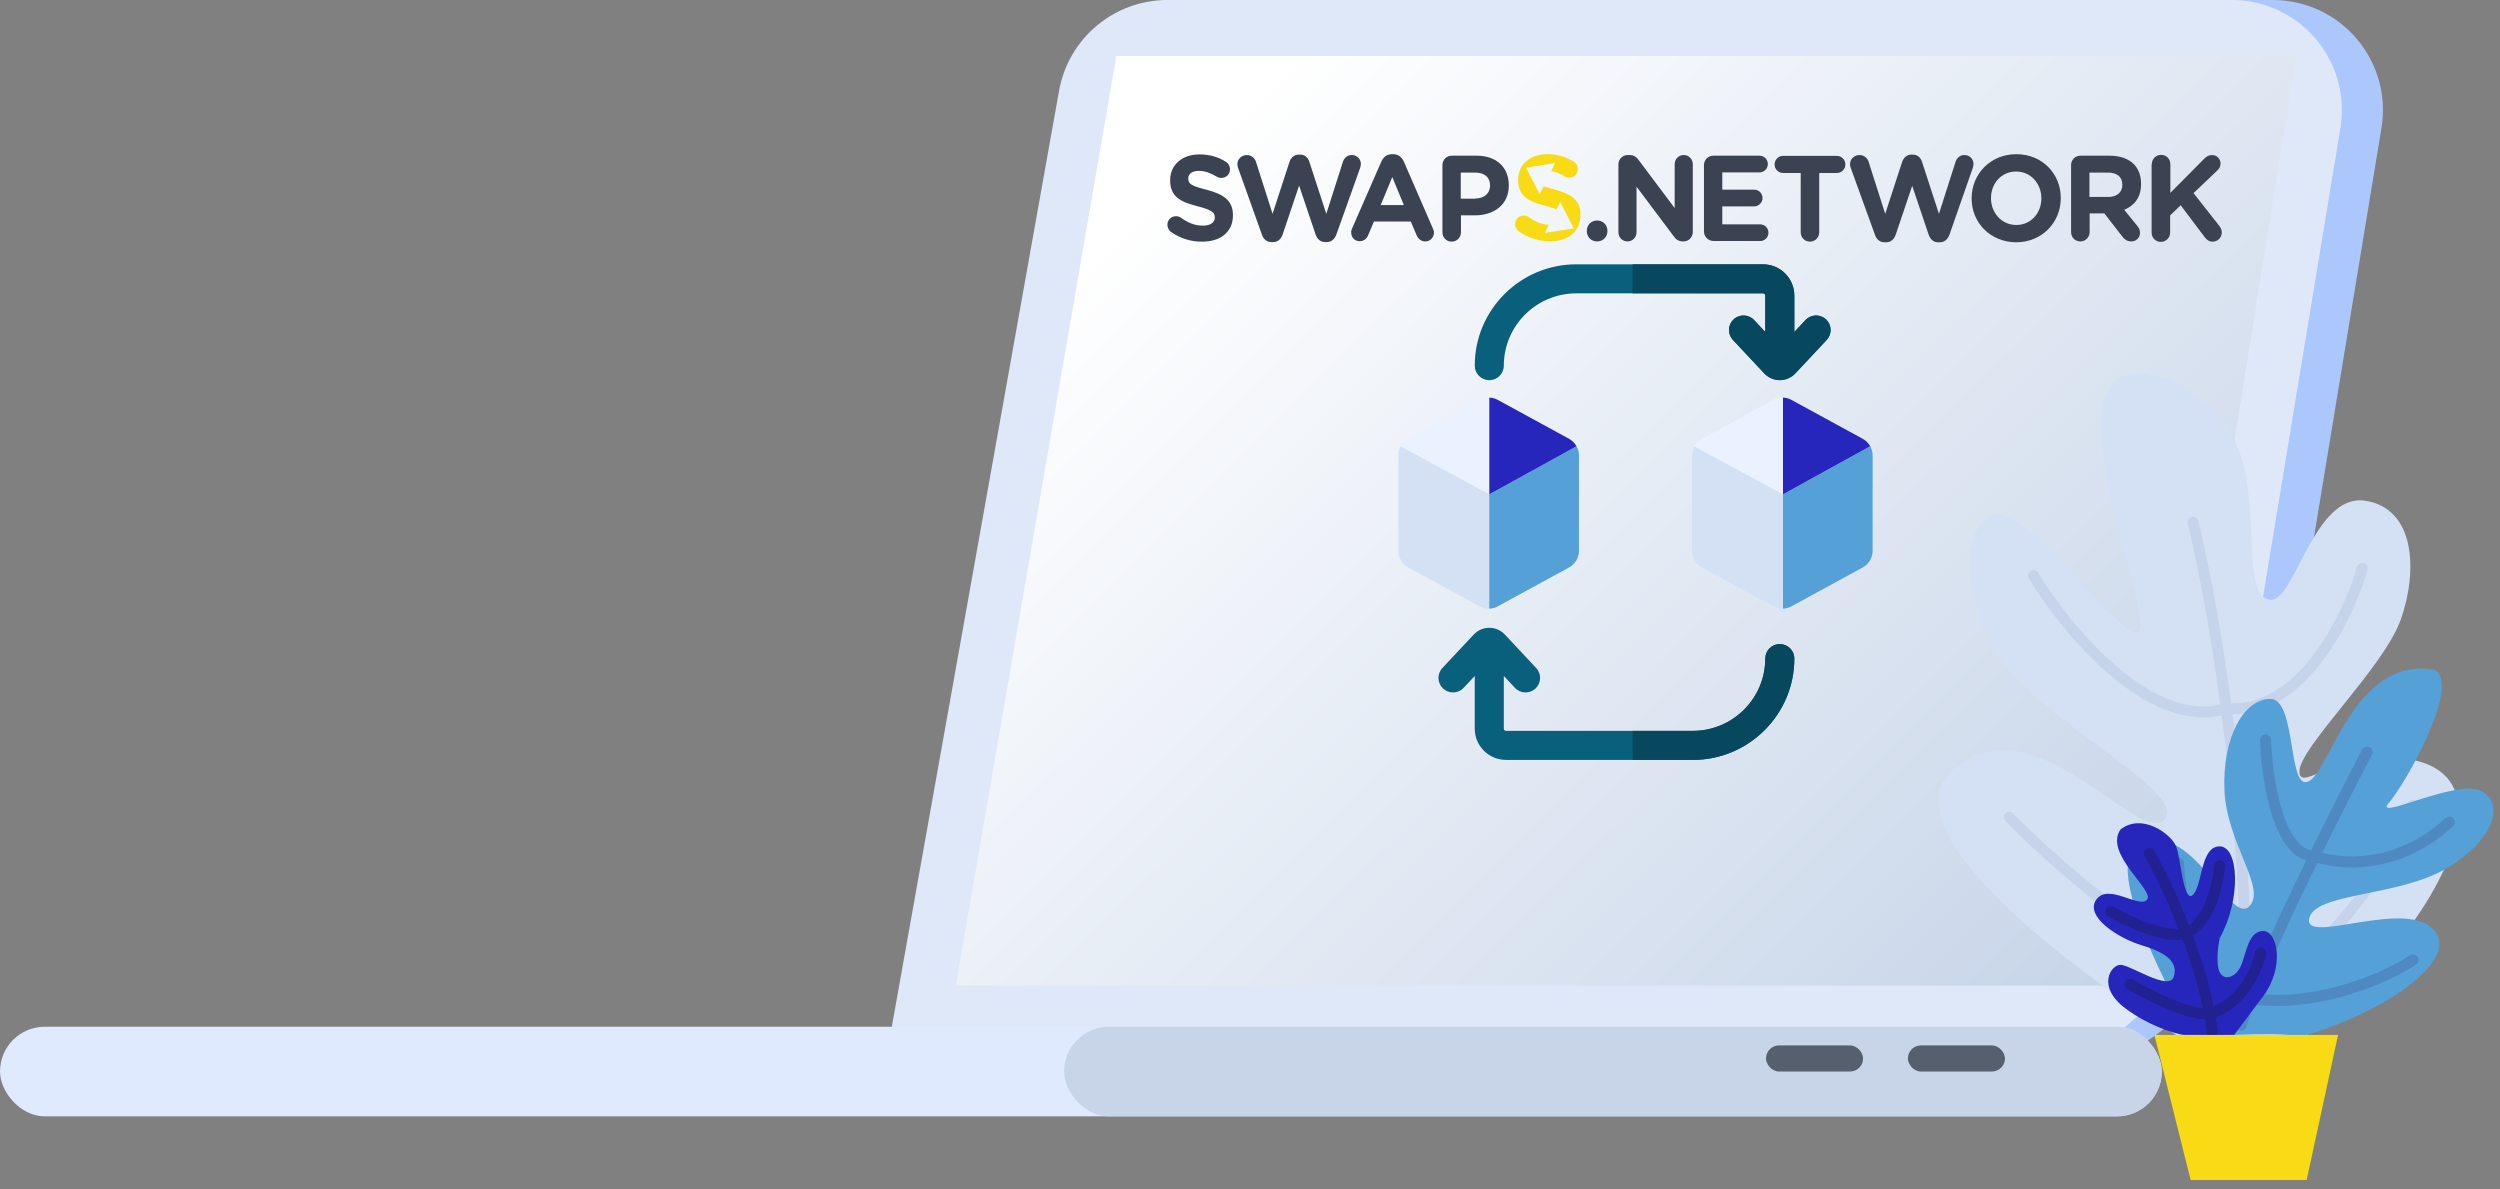 <svg width="227" height="108" viewBox="0 0 227 108" fill="none" xmlns="http://www.w3.org/2000/svg">
<rect x="0" y="0" width="227" height="108" fill="#808080" stroke="none"/>
<path d="M206.37 0H109.736C104.892 0 100.745 3.472 99.892 8.241L83.736 98.653H181.517C193.264 98.653 203.285 90.15 205.197 78.559L216.237 11.627C217.242 5.537 212.543 0 206.37 0Z" fill="#ACC7FC"/>
<path d="M202.641 0H106.007C101.163 0 97.015 3.472 96.163 8.241L80.007 98.653H177.788C189.535 98.653 199.556 90.15 201.468 78.559L212.508 11.627C213.512 5.537 208.814 0 202.641 0Z" fill="#DEE8F8"/>
<path d="M101.365 5.085L86.787 89.5H194.933L208.493 5.085H101.365Z" fill="url(#paint0_linear)"/>
<rect y="93.228" width="196.289" height="8.136" rx="4.068" fill="#DFEAFE"/>
<rect x="96.619" y="93.228" width="99.67" height="8.136" rx="4.068" fill="#C8D5E9"/>
<rect x="160.353" y="94.923" width="8.814" height="2.373" rx="1.187" fill="#565F6D"/>
<rect x="173.236" y="94.923" width="8.814" height="2.373" rx="1.187" fill="#565F6D"/>
<g clip-path="url(#clip0)">
<path d="M162.926 59.798C162.926 64.872 158.791 69 153.708 69H136.748C135.182 69 133.907 67.727 133.907 66.163V61.377L132.895 62.457C132.636 62.734 132.285 62.874 131.932 62.874C131.609 62.874 131.285 62.756 131.03 62.518C130.497 62.02 130.47 61.187 130.968 60.655L133.819 57.613C134.178 57.23 134.684 57.008 135.209 57.004H135.225H135.227H135.244C135.77 57.008 136.276 57.23 136.635 57.613L139.486 60.655C139.984 61.187 139.957 62.02 139.424 62.518C138.892 63.016 138.057 62.988 137.559 62.457L136.547 61.377V66.163C136.547 66.274 136.637 66.363 136.748 66.363H153.708C157.335 66.363 160.286 63.418 160.286 59.798C160.286 59.07 160.877 58.48 161.606 58.48C162.335 58.48 162.926 59.07 162.926 59.798Z" fill="#09607D"/>
<path d="M165.864 30.865L163.014 33.907C162.693 34.249 162.256 34.462 161.792 34.507C161.731 34.516 161.669 34.52 161.606 34.52C161.543 34.52 161.481 34.516 161.421 34.507C160.957 34.462 160.519 34.249 160.199 33.907L157.348 30.865C156.849 30.334 156.877 29.499 157.409 29.002C157.942 28.504 158.776 28.532 159.275 29.063L160.286 30.143V26.837C160.286 26.726 160.196 26.637 160.085 26.637H143.125C139.498 26.637 136.547 29.582 136.547 33.202C136.547 33.93 135.955 34.52 135.227 34.52C134.498 34.52 133.907 33.93 133.907 33.202C133.907 28.128 138.043 24 143.125 24H160.085C161.651 24 162.926 25.273 162.926 26.837V30.143L163.937 29.063C164.436 28.532 165.271 28.504 165.804 29.002C166.335 29.499 166.363 30.334 165.864 30.865Z" fill="#09607D"/>
<path d="M162.926 59.798C162.926 64.872 158.79 69 153.708 69H148.237V66.363H153.708C157.335 66.363 160.286 63.418 160.286 59.798C160.286 59.07 160.877 58.48 161.606 58.48C162.334 58.48 162.926 59.07 162.926 59.798Z" fill="#07485E"/>
<path d="M165.864 30.865L163.014 33.907C162.693 34.249 162.255 34.462 161.792 34.507C161.731 34.516 161.668 34.52 161.606 34.52C161.543 34.52 161.481 34.516 161.421 34.507C160.957 34.462 160.519 34.249 160.198 33.907L157.347 30.865C156.849 30.334 156.877 29.499 157.409 29.002C157.941 28.504 158.776 28.532 159.274 29.063L160.286 30.143V26.837C160.286 26.726 160.196 26.637 160.085 26.637H148.237V24H160.085C161.651 24 162.926 25.273 162.926 26.837V30.143L163.937 29.063C164.436 28.532 165.271 28.504 165.803 29.002C166.335 29.499 166.363 30.334 165.864 30.865Z" fill="#07485E"/>
<path d="M143.368 41.362V50.004C143.368 50.64 143.021 51.224 142.463 51.527L135.999 55.054C135.757 55.186 135.494 55.257 135.23 55.266C135.209 55.268 135.188 55.268 135.167 55.268C134.882 55.268 134.597 55.197 134.338 55.055L127.87 51.527C127.314 51.224 126.967 50.64 126.967 50.004V41.362C126.967 41.067 127.041 40.783 127.179 40.533L135.23 40.527L143.149 40.522C143.291 40.773 143.368 41.062 143.368 41.362Z" fill="#D4E1F5"/>
<path d="M143.368 41.362V50.004C143.368 50.64 143.021 51.224 142.463 51.527L135.999 55.054C135.757 55.186 135.494 55.257 135.23 55.266V40.527L143.149 40.522C143.291 40.773 143.368 41.062 143.368 41.362Z" fill="#54A0D7"/>
<path d="M143.149 40.521L135.23 44.885L127.179 40.533C127.335 40.245 127.573 40.002 127.871 39.839L134.335 36.311C134.615 36.16 134.924 36.088 135.23 36.1C135.494 36.109 135.757 36.179 135.998 36.311L142.464 39.839C142.759 39.999 142.994 40.239 143.149 40.521Z" fill="#EAF2FF"/>
<path d="M143.149 40.521L135.23 44.885V36.101C135.494 36.109 135.757 36.18 135.998 36.311L142.464 39.839C142.759 39.999 142.994 40.239 143.149 40.521Z" fill="#2626BC"/>
<path d="M170.033 41.362V50.004C170.033 50.64 169.686 51.224 169.129 51.527L162.665 55.054C162.422 55.186 162.16 55.257 161.895 55.266C161.874 55.268 161.854 55.268 161.833 55.268C161.547 55.268 161.263 55.197 161.003 55.055L154.536 51.527C153.979 51.224 153.632 50.64 153.632 50.004V41.362C153.632 41.067 153.707 40.783 153.844 40.533L161.895 40.527L169.815 40.522C169.956 40.773 170.033 41.062 170.033 41.362Z" fill="#D4E1F5"/>
<path d="M170.033 41.362V50.004C170.033 50.64 169.687 51.224 169.129 51.527L162.665 55.054C162.422 55.186 162.16 55.257 161.896 55.266V40.527L169.815 40.522C169.956 40.773 170.033 41.062 170.033 41.362Z" fill="#54A0D7"/>
<path d="M169.815 40.521L161.896 44.885L153.844 40.533C154 40.245 154.238 40.002 154.537 39.839L161.001 36.311C161.281 36.16 161.589 36.088 161.896 36.1C162.16 36.109 162.422 36.179 162.664 36.311L169.13 39.839C169.424 39.999 169.659 40.239 169.815 40.521Z" fill="#EAF2FF"/>
<path d="M169.815 40.521L161.896 44.885V36.101C162.16 36.109 162.422 36.18 162.664 36.311L169.13 39.839C169.424 39.999 169.659 40.239 169.815 40.521Z" fill="#2626BC"/>
</g>
<path d="M203.957 43.266C203.079 37.34 196.275 32.511 192.543 34.267C187.495 36.681 194.958 54.461 194.299 57.095C193.641 59.729 183.983 45.461 180.909 46.778C177.836 48.095 178.275 54.461 181.787 59.948C185.3 65.436 198.909 72.021 196.494 74.436C194.08 76.85 184.422 63.241 177.178 70.046C171.383 75.489 188.373 88.264 197.592 93.971H209.445C210.835 92.874 214.493 89.581 218.005 85.191C222.395 79.704 226.347 71.143 219.761 69.168C213.176 67.192 208.786 72.24 208.786 70.046C208.786 67.85 216.469 60.607 218.005 56.217C219.542 51.827 219.322 46.12 214.713 45.461C210.103 44.803 208.347 54.68 206.152 54.461C203.957 54.241 204.835 49.193 203.957 43.266Z" fill="#D4E1F5"/>
<path d="M199.128 47.437C199.945 50.74 201.148 56.784 202.15 64.339M203.957 91.996C203.969 90.674 203.965 89.356 203.946 88.045M182.446 74.216C187.194 79.045 198.142 88.572 203.946 88.045M203.946 88.045C203.821 79.503 203.071 71.283 202.15 64.339M203.946 88.045C210.434 89.274 216.754 78.606 219.103 73.119M184.641 52.266C187.607 57.168 195.26 66.446 202.15 64.339M202.15 64.339C208.957 64.865 213.215 56.071 214.493 51.608" stroke="#C6D4EB" stroke-linecap="round"/>
<path d="M216.908 72.899C218.444 71.143 223.493 62.143 221.078 60.826C213.835 59.509 211.64 69.826 209.664 70.924C207.689 72.021 208.567 63.46 206.152 63.46C203.738 63.46 201.762 66.972 201.982 71.802C202.201 76.63 205.933 80.801 204.177 82.338C202.421 83.874 199.347 74.874 194.518 76.411C190.655 77.64 196.128 88.776 199.347 94.191C202.201 93.971 208.04 93.664 208.567 94.191C214.932 92.654 223.493 87.606 221.078 84.533C218.664 81.46 209.225 85.85 209.664 83.435C210.103 81.021 217.786 81.46 222.176 78.826C226.566 76.192 227.444 72.899 225.249 71.802C223.054 70.704 215.371 74.655 216.908 72.899Z" fill="#54A0D7"/>
<path d="M214.932 68.289C213.68 70.686 211.924 74.126 210.159 77.728M203.518 93.093C203.668 92.467 203.94 91.645 204.304 90.679M205.713 67.192C205.824 70.704 206.868 77.728 210.159 77.728M210.159 77.728C212.262 78.533 217.654 79.045 222.395 74.655M210.159 77.728C207.859 82.423 205.543 87.391 204.304 90.679M219.103 87.167C216.773 88.703 210.552 91.557 204.304 90.679M204.304 90.679C199.62 90.788 198.024 82.529 197.811 78.386" stroke="#4E89C1" stroke-linecap="round"/>
<path d="M197.592 76.85C197.153 75.752 194.519 73.777 192.543 75.313C191.007 77.508 195.616 80.801 194.958 81.679C194.299 82.557 191.446 80.142 190.348 81.679C189.251 83.215 192.324 85.191 194.519 85.849C196.714 86.508 197.811 87.386 197.372 88.703C196.933 90.02 193.421 87.606 192.543 87.606C191.665 87.606 190.348 89.581 192.982 91.556C195.089 93.137 197.372 93.825 198.25 93.971H202.86L205.494 90.459C207.469 87.825 206.811 84.532 205.494 84.532C204.177 84.532 203.957 86.508 203.518 87.606C203.079 88.703 201.982 89.142 201.543 88.264C201.192 87.562 201.396 85.923 201.543 85.191C203.518 81.679 203.299 76.85 201.543 76.85C199.787 76.85 200.006 80.362 199.128 81.24C198.25 82.118 198.031 77.947 197.592 76.85Z" fill="#2626BC"/>
<path d="M195.177 77.508C196.014 78.993 197.335 81.665 198.508 84.752M200.884 93.751C200.818 93.174 200.728 92.587 200.619 91.996M191.665 82.776C193.154 83.654 196.607 85.279 198.508 84.752M198.508 84.752C200.645 83.698 201.422 80.216 201.543 78.606M198.508 84.752C199.378 87.043 200.168 89.562 200.619 91.996M193.421 89.361C195.146 90.386 199.002 92.347 200.619 91.996M200.619 91.996C203.567 91.293 204.951 88.044 205.274 86.508" stroke="#212192" stroke-linecap="round"/>
<path d="M195.616 93.971H212.298L209.445 107.141H198.909L195.616 93.971Z" fill="#F8DB14"/>
<path d="M106.306 21.049C106.134 20.913 106 20.66 106 20.408C106 19.961 106.344 19.631 106.785 19.631C106.995 19.631 107.148 19.709 107.263 19.787C107.837 20.214 108.469 20.486 109.215 20.486C109.904 20.486 110.306 20.214 110.306 19.748V19.728C110.306 19.301 110.038 19.068 108.775 18.738C107.244 18.35 106.249 17.903 106.249 16.369V16.35C106.249 14.952 107.359 14.02 108.909 14.02C109.827 14.02 110.631 14.252 111.32 14.699C111.511 14.816 111.683 15.049 111.683 15.379C111.683 15.825 111.339 16.155 110.899 16.155C110.727 16.155 110.612 16.117 110.478 16.039C109.923 15.709 109.406 15.515 108.87 15.515C108.22 15.515 107.894 15.806 107.894 16.194V16.214C107.894 16.719 108.22 16.893 109.54 17.223C111.09 17.631 111.951 18.194 111.951 19.534V19.553C111.951 21.087 110.803 21.942 109.157 21.942C108.182 21.961 107.167 21.651 106.306 21.049Z" fill="#3B4352"/>
<path d="M112.41 15.223C112.372 15.126 112.353 15.009 112.353 14.912C112.353 14.446 112.735 14.077 113.214 14.077C113.597 14.077 113.922 14.33 114.037 14.679L115.549 19.417L117.079 14.718C117.213 14.33 117.5 14.039 117.921 14.039H118.055C118.476 14.039 118.783 14.31 118.897 14.718L120.428 19.417L121.94 14.679C122.055 14.349 122.323 14.077 122.744 14.077C123.203 14.077 123.567 14.427 123.567 14.893C123.567 14.99 123.528 15.126 123.509 15.223L121.347 21.281C121.194 21.709 120.887 21.98 120.486 21.98H120.313C119.912 21.98 119.605 21.728 119.452 21.281L117.96 16.854L116.467 21.281C116.314 21.728 116.008 21.98 115.606 21.98H115.434C115.032 21.98 114.706 21.709 114.573 21.281L112.41 15.223Z" fill="#3B4352"/>
<path d="M122.763 20.757L125.423 14.68C125.614 14.252 125.94 14 126.399 14H126.495C126.954 14 127.279 14.252 127.471 14.68L130.111 20.757C130.169 20.874 130.207 20.99 130.207 21.107C130.207 21.553 129.863 21.922 129.423 21.922C129.04 21.922 128.772 21.689 128.619 21.34L128.102 20.116H124.753L124.218 21.379C124.084 21.709 123.796 21.903 123.452 21.903C123.012 21.903 122.687 21.553 122.687 21.107C122.667 21.01 122.706 20.893 122.763 20.757ZM127.471 18.621L126.418 16.078L125.366 18.621H127.471Z" fill="#3B4352"/>
<path d="M130.972 14.991C130.972 14.525 131.336 14.137 131.814 14.137H134.092C135.91 14.137 137 15.224 137 16.816V16.836C137 18.622 135.622 19.554 133.919 19.554H132.656V21.088C132.656 21.554 132.293 21.942 131.814 21.942C131.336 21.942 130.972 21.574 130.972 21.088V14.991ZM133.977 18.02C134.819 18.02 135.297 17.515 135.297 16.855V16.836C135.297 16.078 134.781 15.671 133.939 15.671H132.637V18.04H133.977V18.02Z" fill="#3B4352"/>
<path d="M145.019 20.02C145.554 20.02 145.956 20.428 145.956 20.952V20.991C145.956 21.515 145.554 21.923 145.019 21.923C144.483 21.923 144.081 21.515 144.081 20.991V20.971C144.081 20.428 144.483 20.02 145.019 20.02Z" fill="#3B4352"/>
<path d="M146.951 14.931C146.951 14.466 147.315 14.077 147.793 14.077H147.965C148.367 14.077 148.616 14.271 148.826 14.582L152.06 18.893V14.912C152.06 14.446 152.424 14.077 152.883 14.077C153.342 14.077 153.706 14.446 153.706 14.912V21.067C153.706 21.533 153.342 21.922 152.864 21.922H152.807C152.405 21.922 152.156 21.728 151.945 21.417L148.597 16.951V21.087C148.597 21.553 148.233 21.922 147.774 21.922C147.315 21.922 146.951 21.553 146.951 21.087V14.931Z" fill="#3B4352"/>
<path d="M154.72 21.011V14.991C154.72 14.525 155.084 14.137 155.562 14.137H159.772C160.193 14.137 160.519 14.486 160.519 14.894C160.519 15.321 160.174 15.651 159.772 15.651H156.385V17.224H159.294C159.715 17.224 160.04 17.574 160.04 17.981C160.04 18.389 159.696 18.739 159.294 18.739H156.385V20.37H159.83C160.251 20.37 160.576 20.719 160.576 21.127C160.576 21.554 160.232 21.884 159.83 21.884H155.562C155.084 21.865 154.72 21.477 154.72 21.011Z" fill="#3B4352"/>
<path d="M163.504 15.707H161.896C161.475 15.707 161.131 15.358 161.131 14.931C161.131 14.503 161.475 14.154 161.896 14.154H166.795C167.216 14.154 167.561 14.503 167.561 14.931C167.561 15.358 167.216 15.707 166.795 15.707H165.187V21.086C165.187 21.552 164.824 21.94 164.346 21.94C163.867 21.94 163.504 21.571 163.504 21.086V15.707Z" fill="#3B4352"/>
<path d="M168.039 15.223C168.001 15.126 167.982 15.009 167.982 14.912C167.982 14.446 168.364 14.077 168.843 14.077C169.226 14.077 169.551 14.33 169.666 14.679L171.178 19.417L172.708 14.718C172.842 14.33 173.13 14.039 173.55 14.039H173.684C174.105 14.039 174.411 14.31 174.526 14.718L176.057 19.417L177.569 14.679C177.684 14.349 177.952 14.077 178.372 14.077C178.832 14.077 179.196 14.427 179.196 14.893C179.196 14.99 179.157 15.126 179.138 15.223L177.014 21.301C176.861 21.728 176.554 22 176.153 22H175.981C175.579 22 175.273 21.747 175.12 21.301L173.627 16.873L172.134 21.301C171.981 21.747 171.675 22 171.273 22H171.101C170.699 22 170.374 21.728 170.24 21.301L168.039 15.223Z" fill="#3B4352"/>
<path d="M179.023 18.019V18C179.023 15.806 180.726 14 183.08 14C185.434 14 187.118 15.767 187.118 17.981V18C187.118 20.194 185.415 22 183.061 22C180.707 21.981 179.023 20.214 179.023 18.019ZM185.357 18.019V18C185.357 16.68 184.4 15.573 183.061 15.573C181.721 15.573 180.783 16.66 180.783 17.981V18C180.783 19.32 181.74 20.427 183.08 20.427C184.419 20.427 185.357 19.34 185.357 18.019Z" fill="#3B4352"/>
<path d="M188.055 14.991C188.055 14.525 188.419 14.137 188.898 14.137H191.538C192.514 14.137 193.26 14.409 193.758 14.913C194.179 15.341 194.409 15.943 194.409 16.68V16.7C194.409 17.923 193.815 18.661 192.878 19.049L194.045 20.486C194.218 20.7 194.313 20.875 194.313 21.146C194.313 21.612 193.93 21.923 193.528 21.923C193.146 21.923 192.897 21.729 192.706 21.477L191.079 19.379H189.739V21.069C189.739 21.535 189.376 21.923 188.898 21.923C188.419 21.923 188.055 21.554 188.055 21.069V14.991ZM191.423 17.884C192.246 17.884 192.706 17.438 192.706 16.797V16.777C192.706 16.04 192.208 15.671 191.385 15.671H189.72V17.884H191.423Z" fill="#3B4352"/>
<path d="M195.384 14.913C195.384 14.447 195.748 14.059 196.226 14.059C196.705 14.059 197.068 14.428 197.068 14.913V17.515L200.149 14.408C200.36 14.194 200.57 14.078 200.857 14.078C201.316 14.078 201.623 14.447 201.623 14.855C201.623 15.127 201.508 15.321 201.316 15.495L199.173 17.534L201.508 20.505C201.642 20.68 201.737 20.855 201.737 21.107C201.737 21.573 201.374 21.942 200.896 21.942C200.57 21.942 200.379 21.767 200.187 21.534L198.006 18.641L197.049 19.554V21.107C197.049 21.573 196.686 21.962 196.207 21.962C195.729 21.962 195.365 21.593 195.365 21.107V14.913H195.384Z" fill="#3B4352"/>
<path d="M141.13 17.196C140.706 17.084 140.393 16.991 140.153 16.916L139.803 17.626L138.569 15.234L141.203 14.804L140.853 15.533C141.259 15.589 141.664 15.757 142.069 16.019C142.198 16.094 142.327 16.131 142.493 16.131C142.917 16.131 143.267 15.794 143.267 15.346C143.267 15.009 143.082 14.785 142.898 14.673C142.217 14.243 141.424 14 140.503 14C138.937 14 137.851 14.916 137.851 16.318V16.337C137.851 17.869 138.827 18.299 140.356 18.692C140.798 18.804 141.111 18.916 141.332 19.01L141.664 18.337L142.898 20.729L140.264 21.159L140.632 20.412C139.951 20.374 139.361 20.131 138.827 19.72C138.716 19.645 138.569 19.57 138.348 19.57C137.924 19.57 137.574 19.907 137.574 20.355C137.574 20.617 137.703 20.86 137.887 20.991C138.735 21.608 139.73 21.907 140.724 21.907C142.364 21.907 143.506 21.047 143.506 19.533V19.514C143.524 18.169 142.659 17.608 141.13 17.196Z" fill="#F8DB14"/>
<defs>
<linearGradient id="paint0_linear" x1="220.359" y1="108.824" x2="117" y2="5" gradientUnits="userSpaceOnUse">
<stop stop-color="#B6C8E2"/>
<stop offset="1" stop-color="white"/>
</linearGradient>
<clipPath id="clip0">
<rect width="45" height="45" fill="white" transform="translate(126 24)"/>
</clipPath>
</defs>
</svg>
